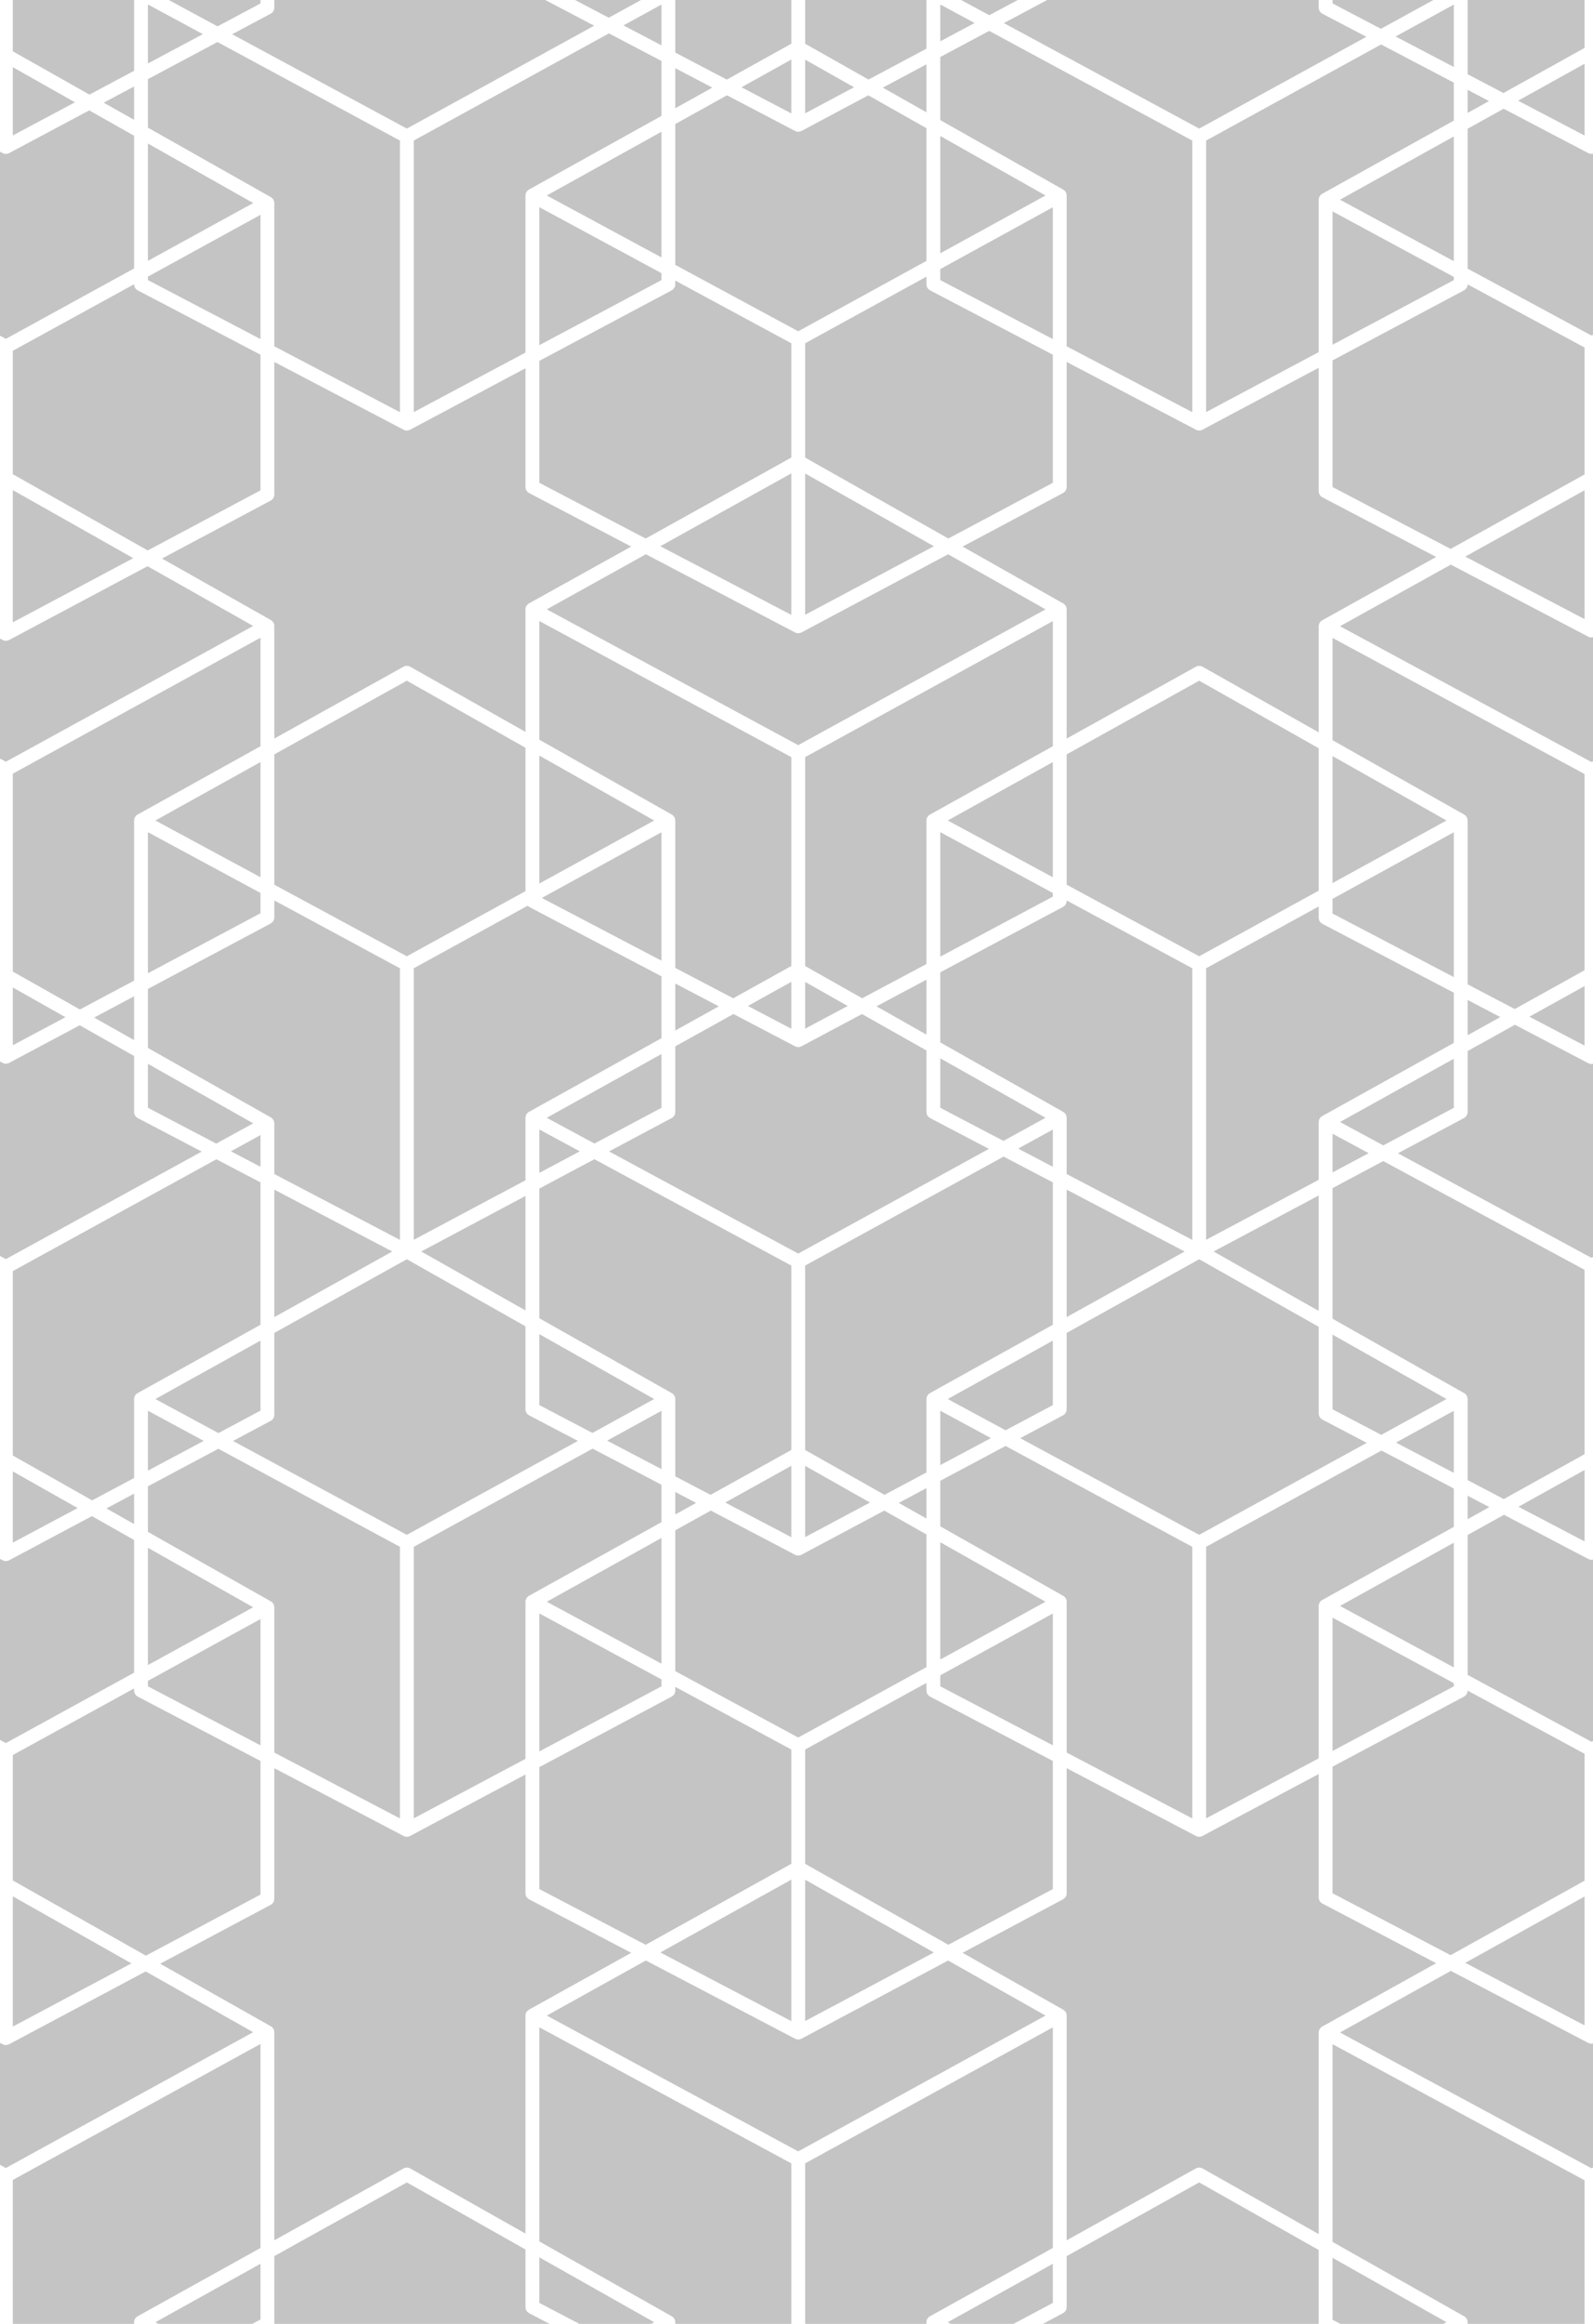 <svg width="288" height="420" viewBox="0 0 288 420" fill="none" xmlns="http://www.w3.org/2000/svg">
<path fill-rule="evenodd" clip-rule="evenodd" d="M98.566 0H49.593V1.375C49.593 1.837 49.338 2.261 48.93 2.478L41.968 6.187L73.552 23.239L107.43 4.644L98.566 0ZM30.507 0H47.093V0.625L39.327 4.762L30.507 0ZM2.315 0H24.242V12.798L16.17 17.099L2.315 9.27V0ZM0 60.667V27.414L0.485 27.669C0.851 27.86 1.288 27.859 1.653 27.665L16.134 19.95L24.242 24.531V48.515L1.06 61.239L0 60.667ZM0 137.097V115.414L0.485 115.669C0.851 115.86 1.288 115.859 1.653 115.665L26.673 102.335L45.773 113.128L1.06 137.67L0 137.097ZM0 226.989V191.845L0.485 192.099C0.851 192.291 1.288 192.29 1.653 192.095L14.411 185.299L24.242 190.854V200.967C24.242 201.432 24.5 201.858 24.912 202.074L36.466 208.129L1.06 227.562L0 226.989ZM0 314.455V281.737L0.485 281.991C0.851 282.183 1.288 282.182 1.653 281.987L16.621 274.013L24.242 278.319V302.304L1.06 315.027L0 314.455ZM0 391.251V369.203L0.485 369.457C0.851 369.649 1.288 369.647 1.653 369.453L26.341 356.301L45.773 367.281L1.06 391.823L0 391.251ZM24.242 420H2.315V393.986L47.093 369.409V406.278L24.884 418.62C24.488 418.841 24.242 419.259 24.242 419.713V420ZM45.607 420H28.655L28.093 419.697L47.093 409.138V419.209L45.607 420ZM99.36 420H49.592C49.592 419.986 49.593 419.973 49.593 419.959V407.749L73.552 394.433L95 406.552V416.959C95 417.424 95.258 417.85 95.67 418.066L99.36 420ZM117.713 420H104.747L97.5 416.203V407.964L118.265 419.697L117.713 420ZM143.065 420H122.084V419.713C122.084 419.262 121.841 418.846 121.449 418.625L97.5 405.093V366.392L143.065 390.992V420ZM167.492 420H145.565V390.986L190.343 366.409L190.343 406.278L168.135 418.62C167.738 418.841 167.492 419.259 167.492 419.713V420ZM183.226 420H171.905L171.344 419.697L190.343 409.138V416.209L183.226 420ZM238.408 420H188.543L192.18 418.062C192.588 417.845 192.843 417.421 192.843 416.959V407.749L216.802 394.433L238.408 406.641V420ZM260.963 420H242.328L240.908 419.256V408.053L261.515 419.697L260.963 420ZM286.473 420H265.334V419.713C265.334 419.262 265.092 418.846 264.699 418.625L240.908 405.182V369.445L286.473 394.045V420ZM288 369.332V391.721L287.718 391.876L242.259 367.334L262.294 356.199L287.143 369.22C287.409 369.36 287.713 369.397 288 369.332ZM288 281.866V314.636L287.718 314.791L265.334 302.706V277.424L271.907 273.771L287.143 281.755C287.409 281.894 287.713 281.932 288 281.866ZM288 192.264V227.17L287.718 227.325L252.727 208.434L264.672 202.07C265.079 201.853 265.334 201.429 265.334 200.967V189.959L273.886 185.206L287.143 192.152C287.409 192.292 287.713 192.329 288 192.264ZM288 115.178V137.568L287.718 137.723L242.259 113.18L262.294 102.046L287.143 115.067C287.409 115.206 287.713 115.244 288 115.178ZM288 27.78V60.482L287.718 60.637L265.334 48.553V23.271L271.845 19.652L287.143 27.669C287.409 27.808 287.713 27.846 288 27.78ZM265.334 0H286.473V8.663L271.81 16.812L265.334 13.418V0ZM240.908 0H259.141L249.659 5.205L240.908 0.619V0ZM189.324 0H238.408V1.375C238.408 1.84 238.666 2.266 239.078 2.482L247.028 6.649L216.802 23.239L181.489 4.174L189.324 0ZM173.757 0H184.007L178.848 2.748L173.757 0ZM145.565 0H167.492V8.798L157.019 14.377L145.565 7.905V0ZM122.084 0H143.065V7.899L131.4 14.383L122.084 9.501V0ZM103.953 0H115.891L110.06 3.2L103.953 0ZM74.807 25.402L110.088 6.037L119.584 11.014V20.949L95.643 34.255C95.246 34.475 95 34.894 95 35.348V63.722L74.807 74.479V25.402ZM112.718 4.593L119.584 8.191V0.825L112.718 4.593ZM122.084 19.56V12.323L128.786 15.835L122.084 19.56ZM122.084 22.42L131.435 17.223L143.735 23.669C144.101 23.86 144.538 23.859 144.903 23.665L156.984 17.229L167.492 23.166V47.15L144.31 59.874L122.084 47.874L122.084 22.42ZM167.492 20.294L159.6 15.835L167.492 11.631V20.294ZM169.992 21.707V10.299L178.84 5.585L215.557 25.408V74.495L192.843 62.593L192.843 35.348C192.843 34.897 192.6 34.481 192.207 34.259L169.992 21.707ZM169.992 7.466L176.199 4.159L169.992 0.808V7.466ZM252.317 6.597L262.834 0.825V12.108L252.317 6.597ZM249.686 8.041L262.834 14.931V21.8L239.05 35.018C238.654 35.239 238.408 35.657 238.408 36.111V63.638L218.057 74.479V25.402L249.686 8.041ZM265.334 16.241V20.411L269.196 18.264L265.334 16.241ZM242.259 36.095L262.834 24.66V47.203L242.259 36.095ZM240.908 38.206L262.834 50.044V50.625L240.908 62.306V38.206ZM264.672 52.478L240.908 65.138V88.017L262.259 99.205L286.473 85.748V62.806L265.334 51.394C265.328 51.848 265.074 52.264 264.672 52.478ZM217.395 77.665L238.408 66.47V88.773C238.408 89.238 238.666 89.665 239.078 89.88L259.645 100.658L239.05 112.104C238.654 112.324 238.408 112.742 238.408 113.196V132.361L217.422 120.504C217.043 120.289 216.58 120.288 216.2 120.499L192.843 133.48V110.143C192.843 109.693 192.6 109.277 192.207 109.055L174.028 98.784L192.18 89.113C192.588 88.896 192.843 88.472 192.843 88.01V65.415L216.227 77.669C216.593 77.861 217.03 77.859 217.395 77.665ZM264.908 100.593L286.473 88.608V111.893L264.908 100.593ZM286.473 178.211V188.979L276.5 183.753L286.473 178.211ZM286.473 175.351L273.852 182.365L265.334 177.902V148.305C265.334 147.854 265.091 147.438 264.699 147.216L240.908 133.774V115.292L286.473 139.891V175.351ZM271.238 183.818L265.334 180.724V187.099L271.238 183.818ZM262.834 150.417V176.592L240.908 165.102V162.452L262.834 150.417ZM238.408 165.859V163.824L218.057 174.994V224.071L238.408 213.229V202.799C238.408 202.345 238.654 201.927 239.05 201.706L262.834 188.488V179.414L239.078 166.966C238.666 166.75 238.408 166.324 238.408 165.859ZM261.515 148.289L240.908 159.6V136.645L261.515 148.289ZM238.408 160.972V135.232L216.802 123.025L192.843 136.34L192.843 159.896L216.802 172.831L238.408 160.972ZM190.343 112.256V134.87L168.135 147.212C167.738 147.432 167.492 147.851 167.492 148.305V174.229L155.874 180.418L145.565 174.593V136.833L190.343 112.256ZM158.455 181.876L167.492 177.062V186.982L158.455 181.876ZM169.992 175.73V188.395L192.207 200.947C192.6 201.169 192.843 201.585 192.843 202.036V212.185L215.557 224.087V175L192.843 162.737V162.806C192.843 163.268 192.588 163.692 192.18 163.909L169.992 175.73ZM155.839 183.27L167.492 189.854V200.967C167.492 201.432 167.75 201.858 168.162 202.074L178.784 207.64L144.31 226.562L110.109 208.097L121.422 202.07C121.829 201.853 122.084 201.429 122.084 200.967V189.108L132.599 183.264L143.735 189.099C144.101 189.291 144.538 189.29 144.903 189.095L155.839 183.27ZM145.565 228.725L181.442 209.033L190.343 213.697L190.343 239.431L168.135 251.774C167.738 251.994 167.492 252.412 167.492 252.866V266.121L159.907 270.162L145.565 262.059V228.725ZM184.072 207.589L190.343 210.875V204.148L184.072 207.589ZM181.414 206.196L189.023 202.02L169.992 191.266V200.211L181.414 206.196ZM192.843 238.042L192.843 215.007L214.176 226.186L192.843 238.042ZM238.408 239.794L216.802 227.586L192.843 240.902V254.698C192.843 255.16 192.588 255.584 192.18 255.801L184.443 259.923L216.802 277.393L247.091 260.767L239.078 256.568C238.666 256.353 238.408 255.926 238.408 255.461V239.794ZM171.344 252.85L190.343 242.291V253.948L181.803 258.497L171.344 252.85ZM169.992 254.962L179.154 259.908L169.992 264.789V254.962ZM162.487 271.62L167.492 268.954V274.448L162.487 271.62ZM169.992 267.622V275.86L192.207 288.413C192.6 288.634 192.843 289.05 192.843 289.501L192.843 316.746L215.557 328.649V279.562L181.795 261.334L169.992 267.622ZM159.871 273.013L167.492 277.319V301.304L144.31 314.027L122.084 302.028L122.084 276.573L128.5 273.008L143.735 280.992C144.101 281.183 144.538 281.182 144.903 280.988L159.871 273.013ZM169.992 278.732V299.931L189.023 289.485L169.992 278.732ZM145.565 316.19L167.492 304.155V305.529C167.492 305.994 167.75 306.42 168.162 306.636L190.343 318.259V341.413L171.448 351.479L145.565 336.854V316.19ZM190.343 291.613V315.436L169.992 304.772V302.783L190.343 291.613ZM192.843 342.163V319.569L216.227 331.822C216.593 332.014 217.03 332.013 217.395 331.818L238.408 320.624V342.927C238.408 343.391 238.666 343.818 239.078 344.034L259.645 354.811L239.05 366.257C238.654 366.478 238.408 366.896 238.408 367.35V403.769L217.422 391.912C217.043 391.698 216.58 391.696 216.2 391.908L192.843 404.889L192.843 364.297C192.843 363.846 192.6 363.43 192.207 363.208L174.028 352.937L192.18 343.267C192.588 343.049 192.843 342.625 192.843 342.163ZM240.908 342.17V319.292L264.672 306.632C265.074 306.418 265.327 306.002 265.334 305.547L286.473 316.959V339.901L262.259 353.359L240.908 342.17ZM262.834 301.356V278.814L242.259 290.248L262.834 301.356ZM239.05 289.172L262.834 275.954V269.017L249.749 262.16L218.057 279.556V328.633L238.408 317.791V290.264C238.408 289.81 238.654 289.392 239.05 289.172ZM269.258 272.383L265.334 274.564V270.327L269.258 272.383ZM271.872 270.93L265.334 267.504V252.866C265.334 252.415 265.091 252 264.699 251.778L240.908 238.335V214.73L250.078 209.845L286.473 229.494V262.816L271.872 270.93ZM240.908 254.705V241.207L261.515 252.85L249.722 259.324L240.908 254.705ZM252.38 260.716L262.834 254.978V266.194L252.38 260.716ZM219.405 226.186L238.408 236.923V216.062L219.405 226.186ZM247.437 208.419L240.908 211.898V204.894L247.437 208.419ZM250.086 207.008L242.259 202.783L262.834 191.348V200.217L250.086 207.008ZM286.473 265.676V278.581L274.521 272.318L286.473 265.676ZM262.834 304.197L240.908 292.36V316.459L262.834 304.778V304.197ZM286.473 342.762V366.047L264.908 354.747L286.473 342.762ZM95 364.297V403.68L74.172 391.912C73.793 391.698 73.33 391.696 72.95 391.908L49.593 404.889V367.297C49.593 366.846 49.35 366.43 48.957 366.208L28.956 354.907L48.93 344.267C49.338 344.049 49.593 343.625 49.593 343.163V319.569L72.977 331.822C73.343 332.014 73.78 332.013 74.145 331.818L95 320.708V342.163C95 342.628 95.258 343.055 95.67 343.271L114.117 352.937L95.643 363.204C95.246 363.425 95 363.843 95 364.297ZM23.76 354.843L2.315 342.726V366.268L23.76 354.843ZM2.315 339.854L26.376 353.449L47.093 342.413V318.259L24.912 306.636C24.5 306.42 24.242 305.994 24.242 305.529V305.155L2.315 317.19V339.854ZM72.307 328.649L49.593 316.746V290.501C49.593 290.05 49.35 289.634 48.957 289.413L26.742 276.86V268.622L39.477 261.837L72.307 279.562V328.649ZM24.242 269.954V275.448L19.237 272.62L24.242 269.954ZM24.242 267.121L16.657 271.162L2.315 263.059V229.725L39.124 209.521L47.093 213.697V239.431L24.884 251.774C24.488 251.994 24.242 252.412 24.242 252.866V267.121ZM14.041 272.555L2.315 265.93V278.802L14.041 272.555ZM11.83 183.841L2.315 178.465V188.91L11.83 183.841ZM2.315 175.593L14.446 182.447L24.242 177.229V148.305C24.242 147.851 24.488 147.432 24.884 147.212L47.093 134.87V115.255L2.315 139.833V175.593ZM24.242 187.982L17.026 183.905L24.242 180.061V187.982ZM26.742 189.395V178.73L48.93 166.909C49.338 166.692 49.593 166.268 49.593 165.806V162.737L72.307 175V224.087L49.593 212.185V203.035C49.593 202.585 49.35 202.169 48.957 201.947L26.742 189.395ZM73.552 172.831L49.593 159.896V136.34L73.552 123.025L95 135.143V161.059L73.552 172.831ZM47.093 158.546V137.73L28.093 148.289L47.093 158.546ZM47.093 161.387L26.742 150.4V175.897L47.093 165.055V161.387ZM72.95 120.499L49.593 133.48V113.143C49.593 112.693 49.35 112.277 48.957 112.055L29.289 100.942L48.93 90.478C49.338 90.261 49.593 89.837 49.593 89.375V65.415L72.977 77.669C73.343 77.861 73.78 77.859 74.145 77.665L95 66.554V88.01C95 88.475 95.258 88.901 95.67 89.117L114.117 98.784L95.643 109.051C95.246 109.271 95 109.69 95 110.143V132.272L74.172 120.504C73.793 120.289 73.33 120.288 72.95 120.499ZM47.093 88.625L26.709 99.484L2.315 85.701V63.402L24.242 51.367V51.375C24.242 51.84 24.5 52.267 24.912 52.482L47.093 64.105V88.625ZM24.093 100.877L2.315 88.573V112.479L24.093 100.877ZM13.554 18.492L2.315 12.142V24.479L13.554 18.492ZM24.242 21.659L18.75 18.556L24.242 15.631V21.659ZM26.742 23.072V14.299L39.319 7.598L72.307 25.408V74.495L49.593 62.593V36.713C49.593 36.262 49.35 35.846 48.957 35.624L26.742 23.072ZM36.678 6.173L26.742 0.808V11.466L36.678 6.173ZM47.093 38.825V61.283L26.742 50.619V49.995L47.093 38.825ZM45.773 36.697L26.742 47.143V25.943L45.773 36.697ZM97.5 87.254V65.222L121.422 52.478C121.829 52.261 122.084 51.837 122.084 51.375V50.715L143.065 62.043V82.695L116.731 97.331L97.5 87.254ZM119.584 23.809L119.584 46.525L98.852 35.332L119.584 23.809ZM119.584 49.366L97.5 37.443V62.39L119.584 50.625V49.366ZM145.565 82.701V62.037L167.492 50.002V51.375C167.492 51.84 167.75 52.267 168.162 52.482L190.343 64.105V87.26L171.448 97.326L145.565 82.701ZM169.992 50.619V48.63L190.343 37.46V61.283L169.992 50.619ZM169.992 45.778L189.023 35.332L169.992 24.578V45.778ZM145.565 85.573L168.832 98.719L145.565 111.114V85.573ZM143.065 85.555V111.13L119.38 98.719L143.065 85.555ZM98.852 110.128L116.766 100.172L143.735 114.304C144.101 114.495 144.538 114.494 144.903 114.3L171.412 100.177L189.023 110.128L144.31 134.67L98.852 110.128ZM97.5 112.239L143.065 136.839V174.587L132.564 180.423L122.084 174.932L122.084 148.305C122.084 147.854 121.842 147.438 121.449 147.216L97.5 133.685V112.239ZM135.213 181.811L143.065 177.448V185.926L135.213 181.811ZM153.258 181.812L145.565 185.91V177.465L153.258 181.812ZM122.084 177.754L129.95 181.876L122.084 186.248V177.754ZM119.584 176.444V187.637L95.643 200.943C95.246 201.163 95 201.582 95 202.036V213.313L74.807 224.071V174.994L95.379 163.702C95.464 163.785 95.562 163.856 95.67 163.913L119.584 176.444ZM76.155 226.186L95 216.146V236.834L76.155 226.186ZM97.5 214.814V238.246L121.449 251.778C121.842 252 122.084 252.415 122.084 252.866V266.824L128.465 270.167L143.065 262.053V228.731L107.46 209.508L97.5 214.814ZM73.552 227.586L95 239.705V254.698C95 255.163 95.258 255.589 95.67 255.805L104.475 260.419L73.552 277.393L42.126 260.426L48.93 256.801C49.338 256.584 49.593 256.16 49.593 255.698V240.902L73.552 227.586ZM74.807 279.556L107.134 261.812L119.584 268.336V275.103L95.643 288.408C95.246 288.629 95 289.047 95 289.501V317.875L74.807 328.633V279.556ZM109.764 260.368L119.584 265.514V254.978L109.764 260.368ZM107.106 258.975L118.265 252.85L97.5 241.118V253.942L107.106 258.975ZM122.084 273.713V269.646L125.851 271.62L122.084 273.713ZM98.852 289.485L119.584 277.963L119.584 300.678L98.852 289.485ZM97.5 291.596L119.584 303.519V304.778L97.5 316.543V291.596ZM97.5 341.407V319.376L121.422 306.632C121.829 306.415 122.084 305.99 122.084 305.529V304.869L143.065 316.196V336.849L116.731 351.484L97.5 341.407ZM119.38 352.872L143.065 339.709V365.284L119.38 352.872ZM168.832 352.872L145.565 365.268V339.726L168.832 352.872ZM144.903 368.453L171.413 354.33L189.023 364.281L144.31 388.823L98.852 364.281L116.766 354.325L143.735 368.457C144.101 368.649 144.538 368.647 144.903 368.453ZM47.093 254.947L39.485 259L28.093 252.85L47.093 242.291V254.947ZM36.836 260.411L26.742 254.962V265.789L36.836 260.411ZM70.925 226.186L49.593 238.042V215.007L70.925 226.186ZM143.065 277.818L131.114 271.555L143.065 264.913V277.818ZM145.565 277.802V264.93L157.291 271.555L145.565 277.802ZM97.5 211.982L104.819 208.082L97.5 204.131V211.982ZM119.584 200.217L107.468 206.671L98.852 202.02L119.584 190.497V200.217ZM119.584 173.622L97.955 162.288L119.584 150.417V173.622ZM97.5 159.686L118.265 148.289L97.5 136.556V159.686ZM47.093 205.147V210.875L41.754 208.077L47.093 205.147ZM45.773 203.02L39.096 206.685L26.742 200.211V192.266L45.773 203.02ZM26.742 279.732V300.931L45.773 290.485L26.742 279.732ZM26.742 304.772V303.783L47.093 292.613V315.436L26.742 304.772ZM190.343 137.73V158.546L171.344 148.289L190.343 137.73ZM190.343 161.387L169.992 150.4V172.897L190.343 162.055V161.387ZM286.473 11.523L274.459 18.2L286.473 24.495V11.523ZM154.404 15.771L145.565 10.777V20.479L154.404 15.771ZM134.049 15.771L143.065 10.76V20.495L134.049 15.771Z" fill="#C4C4C4"/>
</svg>
